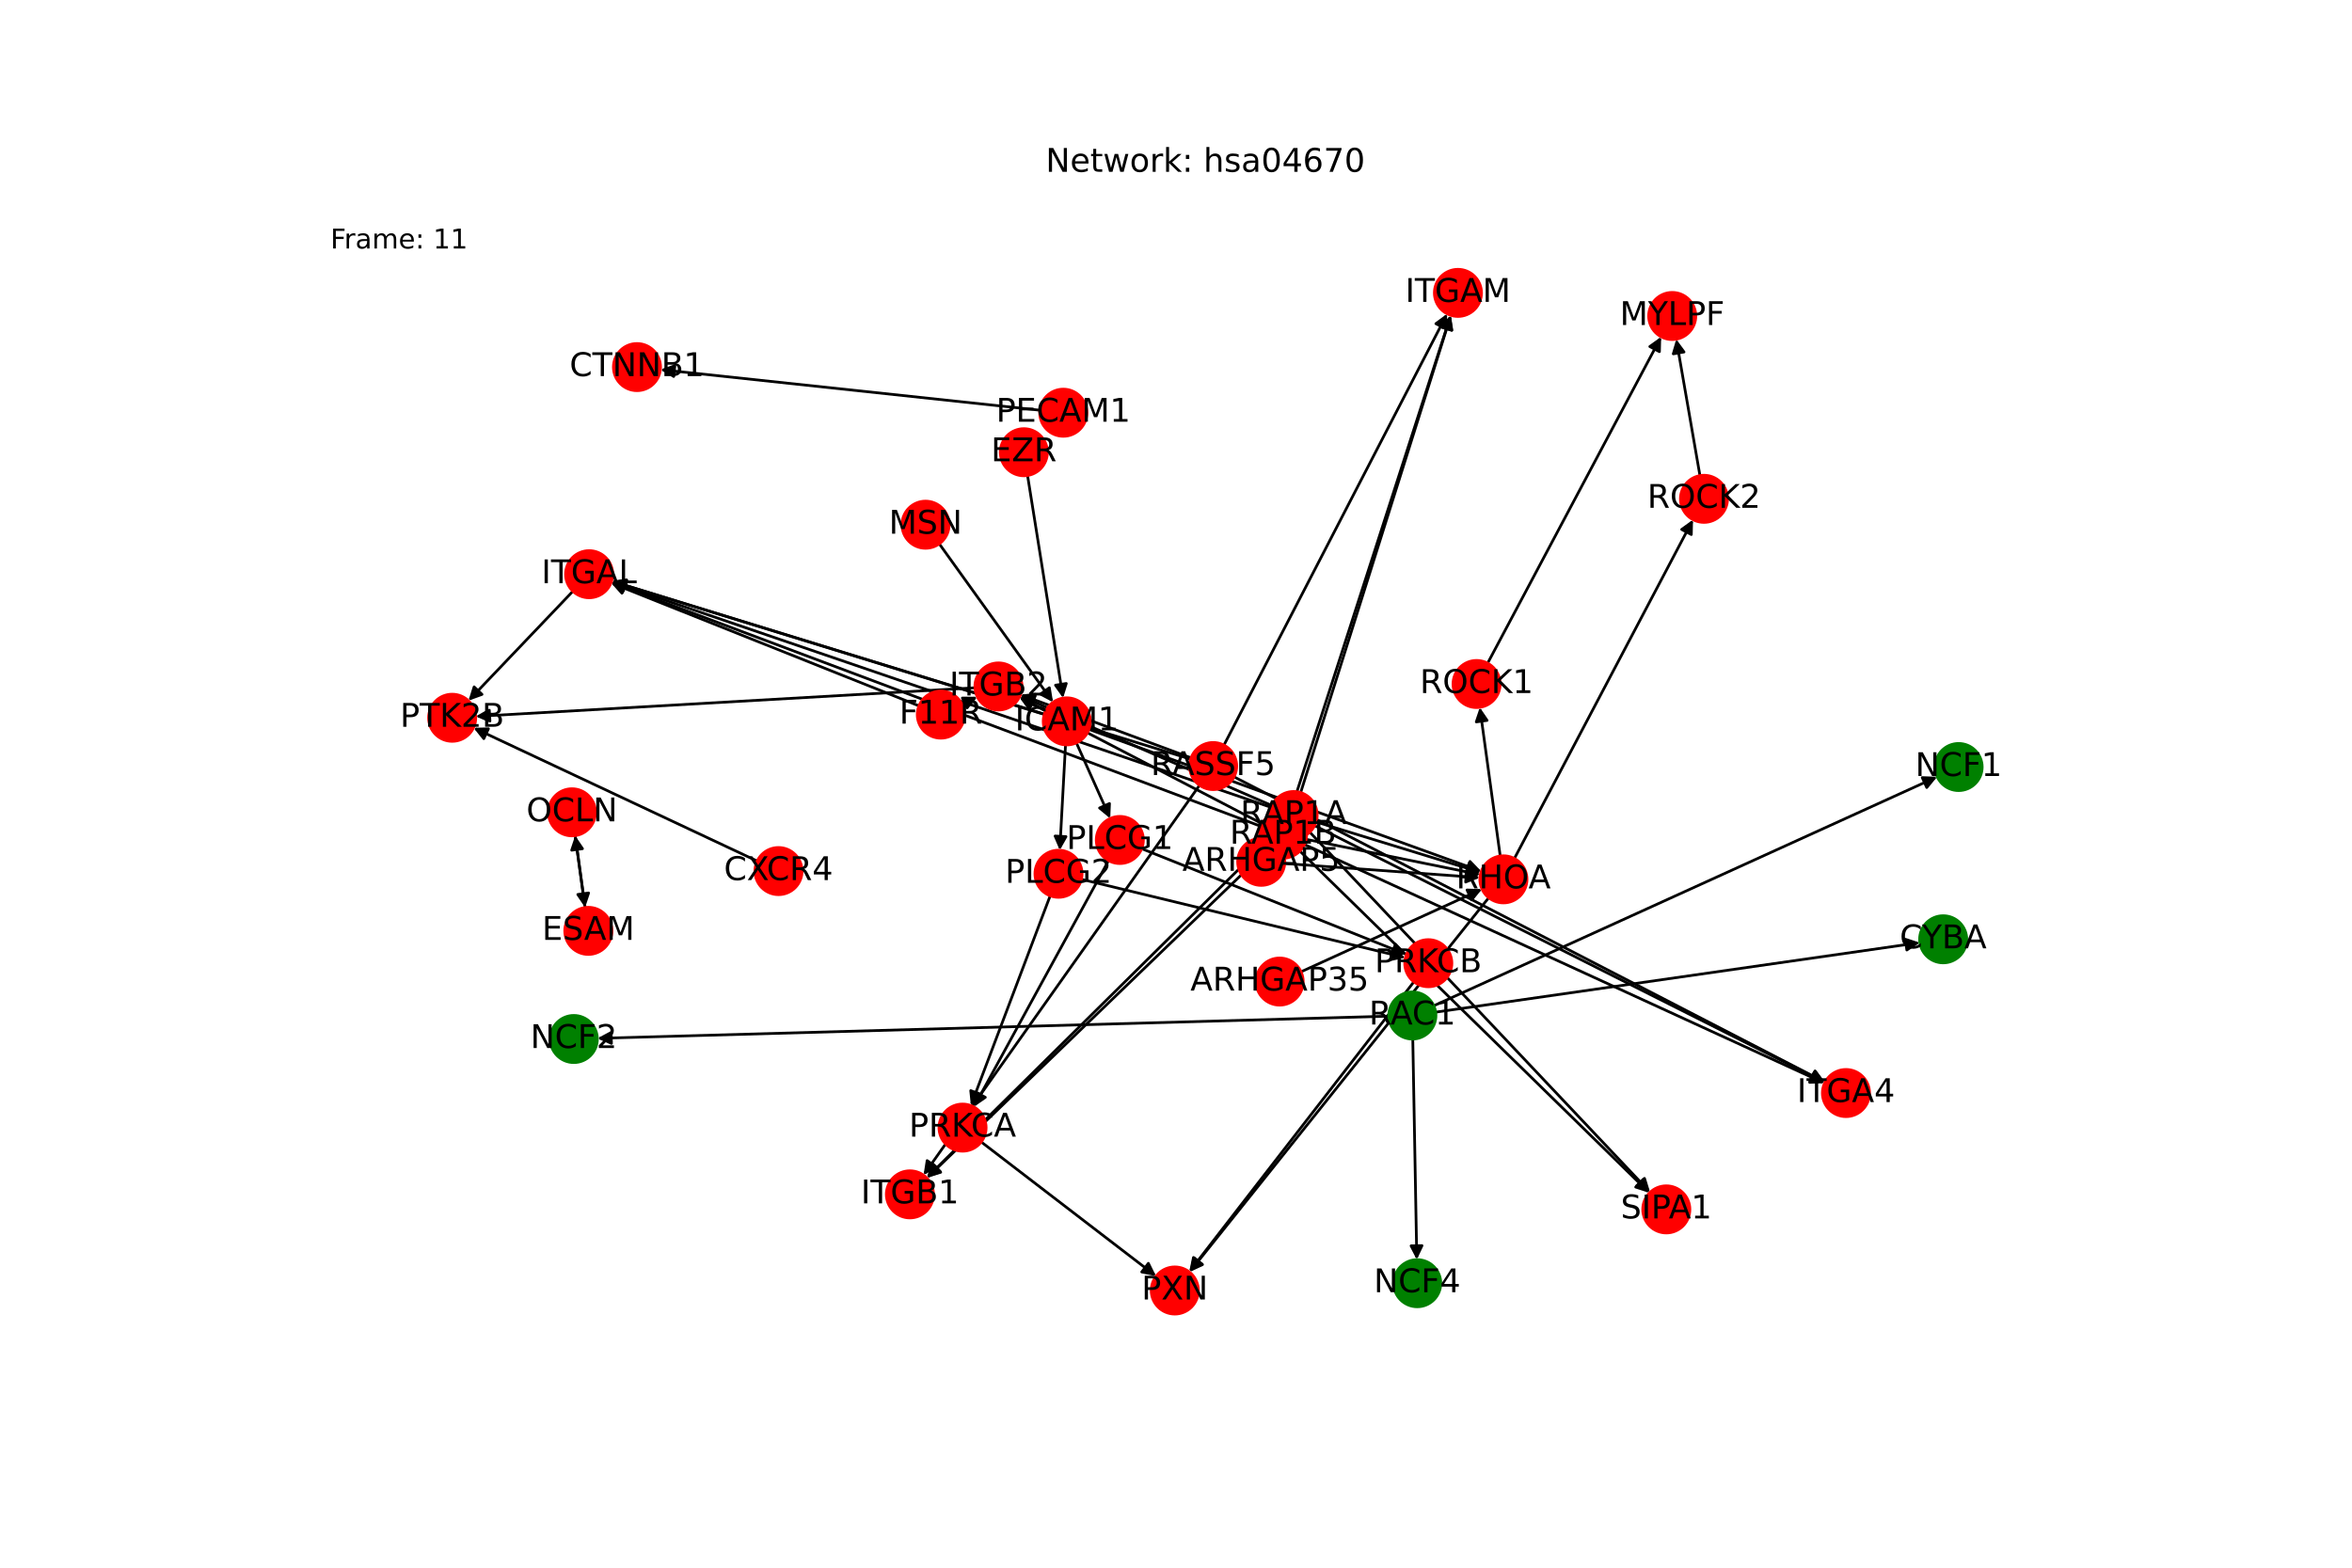 <?xml version="1.0" encoding="utf-8" standalone="no"?>
<!DOCTYPE svg PUBLIC "-//W3C//DTD SVG 1.1//EN"
  "http://www.w3.org/Graphics/SVG/1.1/DTD/svg11.dtd">
<!-- Created with matplotlib (https://matplotlib.org/) -->
<svg height="576pt" version="1.1" viewBox="0 0 864 576" width="864pt" xmlns="http://www.w3.org/2000/svg" xmlns:xlink="http://www.w3.org/1999/xlink">
 <defs>
  <style type="text/css">*{stroke-linecap:butt;stroke-linejoin:round;}</style>
 </defs>
 <g id="figure_1">
  <g id="patch_1">
   <path d="M 0 576 
L 864 576 
L 864 0 
L 0 0 
z
" style="fill:#ffffff;"/>
  </g>
  <g id="axes_1">
   <g id="patch_2">
    <path clip-path="url(#pffd25ba98d)" d="M 381.989 150.718 
Q 312.298 143.259 243.719 135.918 
" style="fill:none;stroke:#000000;stroke-linecap:round;"/>
    <path clip-path="url(#pffd25ba98d)" d="M 247.483 138.333 
L 243.719 135.918 
L 247.909 134.356 
L 247.483 138.333 
z
" style="stroke:#000000;stroke-linecap:round;"/>
   </g>
   <g id="patch_3">
    <path clip-path="url(#pffd25ba98d)" d="M 358.136 252.712 
Q 266.445 257.968 175.869 263.159 
" style="fill:none;stroke:#000000;stroke-linecap:round;"/>
    <path clip-path="url(#pffd25ba98d)" d="M 179.977 264.927 
L 175.869 263.159 
L 179.748 260.934 
L 179.977 264.927 
z
" style="stroke:#000000;stroke-linecap:round;"/>
   </g>
   <g id="patch_4">
    <path clip-path="url(#pffd25ba98d)" d="M 353.393 258.758 
Q 356.196 257.388 357.994 256.51 
" style="fill:none;stroke:#000000;stroke-linecap:round;"/>
    <path clip-path="url(#pffd25ba98d)" d="M 353.522 256.469 
L 357.994 256.51 
L 355.278 260.063 
L 353.522 256.469 
z
" style="stroke:#000000;stroke-linecap:round;"/>
   </g>
   <g id="patch_5">
    <path clip-path="url(#pffd25ba98d)" d="M 337.573 259.349 
Q 281.015 236.768 225.495 214.602 
" style="fill:none;stroke:#000000;stroke-linecap:round;"/>
    <path clip-path="url(#pffd25ba98d)" d="M 228.468 217.942 
L 225.495 214.602 
L 229.951 214.227 
L 228.468 217.942 
z
" style="stroke:#000000;stroke-linecap:round;"/>
   </g>
   <g id="patch_6">
    <path clip-path="url(#pffd25ba98d)" d="M 210.436 217.244 
Q 191.259 237.348 172.854 256.644 
" style="fill:none;stroke:#000000;stroke-linecap:round;"/>
    <path clip-path="url(#pffd25ba98d)" d="M 177.062 255.13 
L 172.854 256.644 
L 174.168 252.369 
L 177.062 255.13 
z
" style="stroke:#000000;stroke-linecap:round;"/>
   </g>
   <g id="patch_7">
    <path clip-path="url(#pffd25ba98d)" d="M 546.869 329.853 
Q 491.918 398.62 437.665 466.513 
" style="fill:none;stroke:#000000;stroke-linecap:round;"/>
    <path clip-path="url(#pffd25ba98d)" d="M 441.724 464.637 
L 437.665 466.513 
L 438.6 462.14 
L 441.724 464.637 
z
" style="stroke:#000000;stroke-linecap:round;"/>
   </g>
   <g id="patch_8">
    <path clip-path="url(#pffd25ba98d)" d="M 551.097 314.506 
Q 547.347 287.203 543.75 261.007 
" style="fill:none;stroke:#000000;stroke-linecap:round;"/>
    <path clip-path="url(#pffd25ba98d)" d="M 542.313 265.242 
L 543.75 261.007 
L 546.275 264.698 
L 542.313 265.242 
z
" style="stroke:#000000;stroke-linecap:round;"/>
   </g>
   <g id="patch_9">
    <path clip-path="url(#pffd25ba98d)" d="M 556.311 315.429 
Q 589.115 253.182 621.397 191.925 
" style="fill:none;stroke:#000000;stroke-linecap:round;"/>
    <path clip-path="url(#pffd25ba98d)" d="M 617.763 194.531 
L 621.397 191.925 
L 621.301 196.396 
L 617.763 194.531 
z
" style="stroke:#000000;stroke-linecap:round;"/>
   </g>
   <g id="patch_10">
    <path clip-path="url(#pffd25ba98d)" d="M 527.4 371.884 
Q 616.325 359.115 704.143 346.505 
" style="fill:none;stroke:#000000;stroke-linecap:round;"/>
    <path clip-path="url(#pffd25ba98d)" d="M 699.899 345.094 
L 704.143 346.505 
L 700.468 349.053 
L 699.899 345.094 
z
" style="stroke:#000000;stroke-linecap:round;"/>
   </g>
   <g id="patch_11">
    <path clip-path="url(#pffd25ba98d)" d="M 510.175 373.357 
Q 364.808 377.434 220.559 381.478 
" style="fill:none;stroke:#000000;stroke-linecap:round;"/>
    <path clip-path="url(#pffd25ba98d)" d="M 224.613 383.366 
L 220.559 381.478 
L 224.501 379.367 
L 224.613 383.366 
z
" style="stroke:#000000;stroke-linecap:round;"/>
   </g>
   <g id="patch_12">
    <path clip-path="url(#pffd25ba98d)" d="M 526.713 369.528 
Q 619.163 327.467 710.596 285.868 
" style="fill:none;stroke:#000000;stroke-linecap:round;"/>
    <path clip-path="url(#pffd25ba98d)" d="M 706.127 285.704 
L 710.596 285.868 
L 707.783 289.345 
L 706.127 285.704 
z
" style="stroke:#000000;stroke-linecap:round;"/>
   </g>
   <g id="patch_13">
    <path clip-path="url(#pffd25ba98d)" d="M 518.985 381.775 
Q 519.72 422.298 520.434 461.704 
" style="fill:none;stroke:#000000;stroke-linecap:round;"/>
    <path clip-path="url(#pffd25ba98d)" d="M 522.361 457.668 
L 520.434 461.704 
L 518.362 457.74 
L 522.361 457.668 
z
" style="stroke:#000000;stroke-linecap:round;"/>
   </g>
   <g id="patch_14">
    <path clip-path="url(#pffd25ba98d)" d="M 440.64 288.527 
Q 389.949 360.142 339.904 430.844 
" style="fill:none;stroke:#000000;stroke-linecap:round;"/>
    <path clip-path="url(#pffd25ba98d)" d="M 343.848 428.734 
L 339.904 430.844 
L 340.583 426.423 
L 343.848 428.734 
z
" style="stroke:#000000;stroke-linecap:round;"/>
   </g>
   <g id="patch_15">
    <path clip-path="url(#pffd25ba98d)" d="M 453.336 285.437 
Q 561.876 341.534 669.424 397.118 
" style="fill:none;stroke:#000000;stroke-linecap:round;"/>
    <path clip-path="url(#pffd25ba98d)" d="M 666.789 393.505 
L 669.424 397.118 
L 664.952 397.058 
L 666.789 393.505 
z
" style="stroke:#000000;stroke-linecap:round;"/>
   </g>
   <g id="patch_16">
    <path clip-path="url(#pffd25ba98d)" d="M 437.363 278.915 
Q 331.027 246.218 225.76 213.85 
" style="fill:none;stroke:#000000;stroke-linecap:round;"/>
    <path clip-path="url(#pffd25ba98d)" d="M 228.995 216.937 
L 225.76 213.85 
L 230.171 213.114 
L 228.995 216.937 
z
" style="stroke:#000000;stroke-linecap:round;"/>
   </g>
   <g id="patch_17">
    <path clip-path="url(#pffd25ba98d)" d="M 437.524 278.45 
Q 406.213 266.839 375.951 255.617 
" style="fill:none;stroke:#000000;stroke-linecap:round;"/>
    <path clip-path="url(#pffd25ba98d)" d="M 379.006 258.883 
L 375.951 255.617 
L 380.397 255.132 
L 379.006 258.883 
z
" style="stroke:#000000;stroke-linecap:round;"/>
   </g>
   <g id="patch_18">
    <path clip-path="url(#pffd25ba98d)" d="M 449.62 273.77 
Q 490.605 194.534 531.077 116.29 
" style="fill:none;stroke:#000000;stroke-linecap:round;"/>
    <path clip-path="url(#pffd25ba98d)" d="M 527.463 118.924 
L 531.077 116.29 
L 531.016 120.762 
L 527.463 118.924 
z
" style="stroke:#000000;stroke-linecap:round;"/>
   </g>
   <g id="patch_19">
    <path clip-path="url(#pffd25ba98d)" d="M 278.14 316.37 
Q 226.043 291.887 174.957 267.879 
" style="fill:none;stroke:#000000;stroke-linecap:round;"/>
    <path clip-path="url(#pffd25ba98d)" d="M 177.727 271.39 
L 174.957 267.879 
L 179.428 267.77 
L 177.727 271.39 
z
" style="stroke:#000000;stroke-linecap:round;"/>
   </g>
   <g id="patch_20">
    <path clip-path="url(#pffd25ba98d)" d="M 383.61 262.495 
Q 304.151 238.011 225.761 213.856 
" style="fill:none;stroke:#000000;stroke-linecap:round;"/>
    <path clip-path="url(#pffd25ba98d)" d="M 228.995 216.946 
L 225.761 213.856 
L 230.173 213.123 
L 228.995 216.946 
z
" style="stroke:#000000;stroke-linecap:round;"/>
   </g>
   <g id="patch_21">
    <path clip-path="url(#pffd25ba98d)" d="M 384.172 261.104 
Q 379.334 258.631 375.491 256.667 
" style="fill:none;stroke:#000000;stroke-linecap:round;"/>
    <path clip-path="url(#pffd25ba98d)" d="M 378.143 260.269 
L 375.491 256.667 
L 379.963 256.707 
L 378.143 260.269 
z
" style="stroke:#000000;stroke-linecap:round;"/>
   </g>
   <g id="patch_22">
    <path clip-path="url(#pffd25ba98d)" d="M 400.028 267.992 
Q 472.079 294.066 543.079 319.76 
" style="fill:none;stroke:#000000;stroke-linecap:round;"/>
    <path clip-path="url(#pffd25ba98d)" d="M 539.998 316.518 
L 543.079 319.76 
L 538.637 320.279 
L 539.998 316.518 
z
" style="stroke:#000000;stroke-linecap:round;"/>
   </g>
   <g id="patch_23">
    <path clip-path="url(#pffd25ba98d)" d="M 395.42 272.953 
Q 401.626 286.836 407.375 299.698 
" style="fill:none;stroke:#000000;stroke-linecap:round;"/>
    <path clip-path="url(#pffd25ba98d)" d="M 407.568 295.23 
L 407.375 299.698 
L 403.916 296.863 
L 407.568 295.23 
z
" style="stroke:#000000;stroke-linecap:round;"/>
   </g>
   <g id="patch_24">
    <path clip-path="url(#pffd25ba98d)" d="M 391.415 273.695 
Q 390.362 293.041 389.37 311.271 
" style="fill:none;stroke:#000000;stroke-linecap:round;"/>
    <path clip-path="url(#pffd25ba98d)" d="M 391.585 307.386 
L 389.37 311.271 
L 387.59 307.169 
L 391.585 307.386 
z
" style="stroke:#000000;stroke-linecap:round;"/>
   </g>
   <g id="patch_25">
    <path clip-path="url(#pffd25ba98d)" d="M 211.288 307.037 
Q 213.112 320.238 214.782 332.332 
" style="fill:none;stroke:#000000;stroke-linecap:round;"/>
    <path clip-path="url(#pffd25ba98d)" d="M 216.216 328.096 
L 214.782 332.332 
L 212.254 328.643 
L 216.216 328.096 
z
" style="stroke:#000000;stroke-linecap:round;"/>
   </g>
   <g id="patch_26">
    <path clip-path="url(#pffd25ba98d)" d="M 214.935 333.438 
Q 213.111 320.237 211.441 308.143 
" style="fill:none;stroke:#000000;stroke-linecap:round;"/>
    <path clip-path="url(#pffd25ba98d)" d="M 210.007 312.379 
L 211.441 308.143 
L 213.969 311.832 
L 210.007 312.379 
z
" style="stroke:#000000;stroke-linecap:round;"/>
   </g>
   <g id="patch_27">
    <path clip-path="url(#pffd25ba98d)" d="M 546.483 243.672 
Q 578.353 183.711 609.697 124.738 
" style="fill:none;stroke:#000000;stroke-linecap:round;"/>
    <path clip-path="url(#pffd25ba98d)" d="M 606.054 127.331 
L 609.697 124.738 
L 609.586 129.209 
L 606.054 127.331 
z
" style="stroke:#000000;stroke-linecap:round;"/>
   </g>
   <g id="patch_28">
    <path clip-path="url(#pffd25ba98d)" d="M 624.472 174.745 
Q 620.121 149.688 615.96 125.732 
" style="fill:none;stroke:#000000;stroke-linecap:round;"/>
    <path clip-path="url(#pffd25ba98d)" d="M 614.674 130.015 
L 615.96 125.732 
L 618.615 129.331 
L 614.674 130.015 
z
" style="stroke:#000000;stroke-linecap:round;"/>
   </g>
   <g id="patch_29">
    <path clip-path="url(#pffd25ba98d)" d="M 360.461 419.581 
Q 392.575 444.23 423.801 468.198 
" style="fill:none;stroke:#000000;stroke-linecap:round;"/>
    <path clip-path="url(#pffd25ba98d)" d="M 421.846 464.176 
L 423.801 468.198 
L 419.411 467.349 
L 421.846 464.176 
z
" style="stroke:#000000;stroke-linecap:round;"/>
   </g>
   <g id="patch_30">
    <path clip-path="url(#pffd25ba98d)" d="M 519.379 360.746 
Q 478.122 414.025 437.548 466.42 
" style="fill:none;stroke:#000000;stroke-linecap:round;"/>
    <path clip-path="url(#pffd25ba98d)" d="M 441.579 464.482 
L 437.548 466.42 
L 438.416 462.032 
L 441.579 464.482 
z
" style="stroke:#000000;stroke-linecap:round;"/>
   </g>
   <g id="patch_31">
    <path clip-path="url(#pffd25ba98d)" d="M 477.943 357.048 
Q 511.169 341.868 543.378 327.153 
" style="fill:none;stroke:#000000;stroke-linecap:round;"/>
    <path clip-path="url(#pffd25ba98d)" d="M 538.908 326.996 
L 543.378 327.153 
L 540.57 330.634 
L 538.908 326.996 
z
" style="stroke:#000000;stroke-linecap:round;"/>
   </g>
   <g id="patch_32">
    <path clip-path="url(#pffd25ba98d)" d="M 471.949 317.274 
Q 507.795 319.869 542.526 322.382 
" style="fill:none;stroke:#000000;stroke-linecap:round;"/>
    <path clip-path="url(#pffd25ba98d)" d="M 538.681 320.099 
L 542.526 322.382 
L 538.392 324.088 
L 538.681 320.099 
z
" style="stroke:#000000;stroke-linecap:round;"/>
   </g>
   <g id="patch_33">
    <path clip-path="url(#pffd25ba98d)" d="M 469.043 305.55 
Q 404.728 369.143 341.209 431.95 
" style="fill:none;stroke:#000000;stroke-linecap:round;"/>
    <path clip-path="url(#pffd25ba98d)" d="M 345.459 430.56 
L 341.209 431.95 
L 342.647 427.715 
L 345.459 430.56 
z
" style="stroke:#000000;stroke-linecap:round;"/>
   </g>
   <g id="patch_34">
    <path clip-path="url(#pffd25ba98d)" d="M 482.938 303.357 
Q 576.657 350.536 669.377 397.211 
" style="fill:none;stroke:#000000;stroke-linecap:round;"/>
    <path clip-path="url(#pffd25ba98d)" d="M 666.704 393.626 
L 669.377 397.211 
L 664.905 397.199 
L 666.704 393.626 
z
" style="stroke:#000000;stroke-linecap:round;"/>
   </g>
   <g id="patch_35">
    <path clip-path="url(#pffd25ba98d)" d="M 467.007 296.661 
Q 345.808 255.219 225.666 214.14 
" style="fill:none;stroke:#000000;stroke-linecap:round;"/>
    <path clip-path="url(#pffd25ba98d)" d="M 228.804 217.326 
L 225.666 214.14 
L 230.098 213.542 
L 228.804 217.326 
z
" style="stroke:#000000;stroke-linecap:round;"/>
   </g>
   <g id="patch_36">
    <path clip-path="url(#pffd25ba98d)" d="M 467.263 296.003 
Q 420.991 275.84 375.745 256.122 
" style="fill:none;stroke:#000000;stroke-linecap:round;"/>
    <path clip-path="url(#pffd25ba98d)" d="M 378.613 259.554 
L 375.745 256.122 
L 380.211 255.887 
L 378.613 259.554 
z
" style="stroke:#000000;stroke-linecap:round;"/>
   </g>
   <g id="patch_37">
    <path clip-path="url(#pffd25ba98d)" d="M 477.799 291.204 
Q 505.384 203.536 532.634 116.935 
" style="fill:none;stroke:#000000;stroke-linecap:round;"/>
    <path clip-path="url(#pffd25ba98d)" d="M 529.525 120.151 
L 532.634 116.935 
L 533.341 121.351 
L 529.525 120.151 
z
" style="stroke:#000000;stroke-linecap:round;"/>
   </g>
   <g id="patch_38">
    <path clip-path="url(#pffd25ba98d)" d="M 483.485 302.002 
Q 513.738 311.275 542.922 320.221 
" style="fill:none;stroke:#000000;stroke-linecap:round;"/>
    <path clip-path="url(#pffd25ba98d)" d="M 539.684 317.136 
L 542.922 320.221 
L 538.512 320.961 
L 539.684 317.136 
z
" style="stroke:#000000;stroke-linecap:round;"/>
   </g>
   <g id="patch_39">
    <path clip-path="url(#pffd25ba98d)" d="M 481.149 305.757 
Q 543.657 371.907 605.398 437.245 
" style="fill:none;stroke:#000000;stroke-linecap:round;"/>
    <path clip-path="url(#pffd25ba98d)" d="M 604.105 432.964 
L 605.398 437.245 
L 601.197 435.711 
L 604.105 432.964 
z
" style="stroke:#000000;stroke-linecap:round;"/>
   </g>
   <g id="patch_40">
    <path clip-path="url(#pffd25ba98d)" d="M 465.088 312.673 
Q 402.788 372.744 341.293 432.039 
" style="fill:none;stroke:#000000;stroke-linecap:round;"/>
    <path clip-path="url(#pffd25ba98d)" d="M 345.561 430.702 
L 341.293 432.039 
L 342.784 427.823 
L 345.561 430.702 
z
" style="stroke:#000000;stroke-linecap:round;"/>
   </g>
   <g id="patch_41">
    <path clip-path="url(#pffd25ba98d)" d="M 479.195 310.276 
Q 574.717 354.135 669.224 397.527 
" style="fill:none;stroke:#000000;stroke-linecap:round;"/>
    <path clip-path="url(#pffd25ba98d)" d="M 666.423 394.04 
L 669.224 397.527 
L 664.754 397.676 
L 666.423 394.04 
z
" style="stroke:#000000;stroke-linecap:round;"/>
   </g>
   <g id="patch_42">
    <path clip-path="url(#pffd25ba98d)" d="M 463.213 303.617 
Q 343.867 258.819 225.569 214.413 
" style="fill:none;stroke:#000000;stroke-linecap:round;"/>
    <path clip-path="url(#pffd25ba98d)" d="M 228.611 217.691 
L 225.569 214.413 
L 230.016 213.946 
L 228.611 217.691 
z
" style="stroke:#000000;stroke-linecap:round;"/>
   </g>
   <g id="patch_43">
    <path clip-path="url(#pffd25ba98d)" d="M 463.643 302.662 
Q 419.053 279.44 375.455 256.734 
" style="fill:none;stroke:#000000;stroke-linecap:round;"/>
    <path clip-path="url(#pffd25ba98d)" d="M 378.079 260.355 
L 375.455 256.734 
L 379.926 256.808 
L 378.079 260.355 
z
" style="stroke:#000000;stroke-linecap:round;"/>
   </g>
   <g id="patch_44">
    <path clip-path="url(#pffd25ba98d)" d="M 473.982 298.421 
Q 503.445 207.136 532.565 116.914 
" style="fill:none;stroke:#000000;stroke-linecap:round;"/>
    <path clip-path="url(#pffd25ba98d)" d="M 529.433 120.106 
L 532.565 116.914 
L 533.24 121.335 
L 529.433 120.106 
z
" style="stroke:#000000;stroke-linecap:round;"/>
   </g>
   <g id="patch_45">
    <path clip-path="url(#pffd25ba98d)" d="M 479.809 308.383 
Q 511.798 314.874 542.692 321.143 
" style="fill:none;stroke:#000000;stroke-linecap:round;"/>
    <path clip-path="url(#pffd25ba98d)" d="M 539.169 318.388 
L 542.692 321.143 
L 538.374 322.308 
L 539.169 318.388 
z
" style="stroke:#000000;stroke-linecap:round;"/>
   </g>
   <g id="patch_46">
    <path clip-path="url(#pffd25ba98d)" d="M 477.516 312.719 
Q 541.72 375.508 605.124 437.516 
" style="fill:none;stroke:#000000;stroke-linecap:round;"/>
    <path clip-path="url(#pffd25ba98d)" d="M 603.662 433.289 
L 605.124 437.516 
L 600.866 436.149 
L 603.662 433.289 
z
" style="stroke:#000000;stroke-linecap:round;"/>
   </g>
   <g id="patch_47">
    <path clip-path="url(#pffd25ba98d)" d="M 345.047 199.819 
Q 365.941 228.915 386.182 257.103 
" style="fill:none;stroke:#000000;stroke-linecap:round;"/>
    <path clip-path="url(#pffd25ba98d)" d="M 385.474 252.687 
L 386.182 257.103 
L 382.225 255.02 
L 385.474 252.687 
z
" style="stroke:#000000;stroke-linecap:round;"/>
   </g>
   <g id="patch_48">
    <path clip-path="url(#pffd25ba98d)" d="M 377.473 174.71 
Q 383.997 215.6 390.345 255.387 
" style="fill:none;stroke:#000000;stroke-linecap:round;"/>
    <path clip-path="url(#pffd25ba98d)" d="M 391.69 251.122 
L 390.345 255.387 
L 387.74 251.752 
L 391.69 251.122 
z
" style="stroke:#000000;stroke-linecap:round;"/>
   </g>
   <g id="patch_49">
    <path clip-path="url(#pffd25ba98d)" d="M 407.208 316.224 
Q 382.477 361.466 358.282 405.727 
" style="fill:none;stroke:#000000;stroke-linecap:round;"/>
    <path clip-path="url(#pffd25ba98d)" d="M 361.956 403.177 
L 358.282 405.727 
L 358.446 401.258 
L 361.956 403.177 
z
" style="stroke:#000000;stroke-linecap:round;"/>
   </g>
   <g id="patch_50">
    <path clip-path="url(#pffd25ba98d)" d="M 419.403 311.835 
Q 468.021 331.262 515.6 350.274 
" style="fill:none;stroke:#000000;stroke-linecap:round;"/>
    <path clip-path="url(#pffd25ba98d)" d="M 512.627 346.932 
L 515.6 350.274 
L 511.143 350.647 
L 512.627 346.932 
z
" style="stroke:#000000;stroke-linecap:round;"/>
   </g>
   <g id="patch_51">
    <path clip-path="url(#pffd25ba98d)" d="M 385.776 329.14 
Q 371.215 367.673 357.048 405.161 
" style="fill:none;stroke:#000000;stroke-linecap:round;"/>
    <path clip-path="url(#pffd25ba98d)" d="M 360.333 402.126 
L 357.048 405.161 
L 356.591 400.712 
L 360.333 402.126 
z
" style="stroke:#000000;stroke-linecap:round;"/>
   </g>
   <g id="patch_52">
    <path clip-path="url(#pffd25ba98d)" d="M 397.258 323.073 
Q 456.759 337.469 515.174 351.602 
" style="fill:none;stroke:#000000;stroke-linecap:round;"/>
    <path clip-path="url(#pffd25ba98d)" d="M 511.756 348.718 
L 515.174 351.602 
L 510.816 352.605 
L 511.756 348.718 
z
" style="stroke:#000000;stroke-linecap:round;"/>
   </g>
   <g id="PathCollection_1">
    <defs>
     <path d="M 0 8.66 
C 2.297 8.66 4.5 7.748 6.124 6.124 
C 7.748 4.5 8.66 2.297 8.66 -0 
C 8.66 -2.297 7.748 -4.5 6.124 -6.124 
C 4.5 -7.748 2.297 -8.66 0 -8.66 
C -2.297 -8.66 -4.5 -7.748 -6.124 -6.124 
C -7.748 -4.5 -8.66 -2.297 -8.66 0 
C -8.66 2.297 -7.748 4.5 -6.124 6.124 
C -4.5 7.748 -2.297 8.66 0 8.66 
z
" id="C0_0_8fce982a7a"/>
    </defs>
    <g clip-path="url(#pffd25ba98d)">
     <use style="fill:#ff0000;stroke:#ff0000;" x="390.596" xlink:href="#C0_0_8fce982a7a" y="151.64"/>
    </g>
    <g clip-path="url(#pffd25ba98d)">
     <use style="fill:#ff0000;stroke:#ff0000;" x="366.781" xlink:href="#C0_0_8fce982a7a" y="252.216"/>
    </g>
    <g clip-path="url(#pffd25ba98d)">
     <use style="fill:#ff0000;stroke:#ff0000;" x="612.115" xlink:href="#C0_0_8fce982a7a" y="444.353"/>
    </g>
    <g clip-path="url(#pffd25ba98d)">
     <use style="fill:#ff0000;stroke:#ff0000;" x="345.613" xlink:href="#C0_0_8fce982a7a" y="262.559"/>
    </g>
    <g clip-path="url(#pffd25ba98d)">
     <use style="fill:#ff0000;stroke:#ff0000;" x="216.414" xlink:href="#C0_0_8fce982a7a" y="210.976"/>
    </g>
    <g clip-path="url(#pffd25ba98d)">
     <use style="fill:#ff0000;stroke:#ff0000;" x="334.254" xlink:href="#C0_0_8fce982a7a" y="438.827"/>
    </g>
    <g clip-path="url(#pffd25ba98d)">
     <use style="fill:#ff0000;stroke:#ff0000;" x="678.11" xlink:href="#C0_0_8fce982a7a" y="401.607"/>
    </g>
    <g clip-path="url(#pffd25ba98d)">
     <use style="fill:#ff0000;stroke:#ff0000;" x="535.569" xlink:href="#C0_0_8fce982a7a" y="107.607"/>
    </g>
    <g clip-path="url(#pffd25ba98d)">
     <use style="fill:#ff0000;stroke:#ff0000;" x="233.994" xlink:href="#C0_0_8fce982a7a" y="134.878"/>
    </g>
    <g clip-path="url(#pffd25ba98d)">
     <use style="fill:#ff0000;stroke:#ff0000;" x="552.275" xlink:href="#C0_0_8fce982a7a" y="323.088"/>
    </g>
    <g clip-path="url(#pffd25ba98d)">
     <use style="fill:#008000;stroke:#008000;" x="713.82" xlink:href="#C0_0_8fce982a7a" y="345.115"/>
    </g>
    <g clip-path="url(#pffd25ba98d)">
     <use style="fill:#008000;stroke:#008000;" x="210.784" xlink:href="#C0_0_8fce982a7a" y="381.753"/>
    </g>
    <g clip-path="url(#pffd25ba98d)">
     <use style="fill:#ff0000;stroke:#ff0000;" x="431.56" xlink:href="#C0_0_8fce982a7a" y="474.153"/>
    </g>
    <g clip-path="url(#pffd25ba98d)">
     <use style="fill:#008000;stroke:#008000;" x="719.494" xlink:href="#C0_0_8fce982a7a" y="281.82"/>
    </g>
    <g clip-path="url(#pffd25ba98d)">
     <use style="fill:#008000;stroke:#008000;" x="518.828" xlink:href="#C0_0_8fce982a7a" y="373.115"/>
    </g>
    <g clip-path="url(#pffd25ba98d)">
     <use style="fill:#008000;stroke:#008000;" x="520.611" xlink:href="#C0_0_8fce982a7a" y="471.48"/>
    </g>
    <g clip-path="url(#pffd25ba98d)">
     <use style="fill:#ff0000;stroke:#ff0000;" x="445.642" xlink:href="#C0_0_8fce982a7a" y="281.46"/>
    </g>
    <g clip-path="url(#pffd25ba98d)">
     <use style="fill:#ff0000;stroke:#ff0000;" x="166.106" xlink:href="#C0_0_8fce982a7a" y="263.719"/>
    </g>
    <g clip-path="url(#pffd25ba98d)">
     <use style="fill:#ff0000;stroke:#ff0000;" x="285.979" xlink:href="#C0_0_8fce982a7a" y="320.054"/>
    </g>
    <g clip-path="url(#pffd25ba98d)">
     <use style="fill:#ff0000;stroke:#ff0000;" x="391.886" xlink:href="#C0_0_8fce982a7a" y="265.045"/>
    </g>
    <g clip-path="url(#pffd25ba98d)">
     <use style="fill:#ff0000;stroke:#ff0000;" x="210.103" xlink:href="#C0_0_8fce982a7a" y="298.457"/>
    </g>
    <g clip-path="url(#pffd25ba98d)">
     <use style="fill:#ff0000;stroke:#ff0000;" x="216.12" xlink:href="#C0_0_8fce982a7a" y="342.018"/>
    </g>
    <g clip-path="url(#pffd25ba98d)">
     <use style="fill:#ff0000;stroke:#ff0000;" x="614.288" xlink:href="#C0_0_8fce982a7a" y="116.101"/>
    </g>
    <g clip-path="url(#pffd25ba98d)">
     <use style="fill:#ff0000;stroke:#ff0000;" x="542.419" xlink:href="#C0_0_8fce982a7a" y="251.318"/>
    </g>
    <g clip-path="url(#pffd25ba98d)">
     <use style="fill:#ff0000;stroke:#ff0000;" x="625.954" xlink:href="#C0_0_8fce982a7a" y="183.277"/>
    </g>
    <g clip-path="url(#pffd25ba98d)">
     <use style="fill:#ff0000;stroke:#ff0000;" x="353.591" xlink:href="#C0_0_8fce982a7a" y="414.308"/>
    </g>
    <g clip-path="url(#pffd25ba98d)">
     <use style="fill:#ff0000;stroke:#ff0000;" x="524.679" xlink:href="#C0_0_8fce982a7a" y="353.902"/>
    </g>
    <g clip-path="url(#pffd25ba98d)">
     <use style="fill:#ff0000;stroke:#ff0000;" x="470.068" xlink:href="#C0_0_8fce982a7a" y="360.646"/>
    </g>
    <g clip-path="url(#pffd25ba98d)">
     <use style="fill:#ff0000;stroke:#ff0000;" x="463.313" xlink:href="#C0_0_8fce982a7a" y="316.649"/>
    </g>
    <g clip-path="url(#pffd25ba98d)">
     <use style="fill:#ff0000;stroke:#ff0000;" x="475.201" xlink:href="#C0_0_8fce982a7a" y="299.462"/>
    </g>
    <g clip-path="url(#pffd25ba98d)">
     <use style="fill:#ff0000;stroke:#ff0000;" x="471.323" xlink:href="#C0_0_8fce982a7a" y="306.661"/>
    </g>
    <g clip-path="url(#pffd25ba98d)">
     <use style="fill:#ff0000;stroke:#ff0000;" x="339.997" xlink:href="#C0_0_8fce982a7a" y="192.787"/>
    </g>
    <g clip-path="url(#pffd25ba98d)">
     <use style="fill:#ff0000;stroke:#ff0000;" x="376.109" xlink:href="#C0_0_8fce982a7a" y="166.161"/>
    </g>
    <g clip-path="url(#pffd25ba98d)">
     <use style="fill:#ff0000;stroke:#ff0000;" x="411.363" xlink:href="#C0_0_8fce982a7a" y="308.622"/>
    </g>
    <g clip-path="url(#pffd25ba98d)">
     <use style="fill:#ff0000;stroke:#ff0000;" x="388.839" xlink:href="#C0_0_8fce982a7a" y="321.036"/>
    </g>
   </g>
   <g id="text_1">
    <g clip-path="url(#pffd25ba98d)">
     <!-- PECAM1 -->
     <g transform="translate(365.898 154.951)scale(0.12 -0.12)">
      <defs>
       <path d="M 19.672 64.797 
L 19.672 37.406 
L 32.078 37.406 
Q 38.969 37.406 42.719 40.969 
Q 46.484 44.531 46.484 51.125 
Q 46.484 57.672 42.719 61.234 
Q 38.969 64.797 32.078 64.797 
z
M 9.812 72.906 
L 32.078 72.906 
Q 44.344 72.906 50.609 67.359 
Q 56.891 61.812 56.891 51.125 
Q 56.891 40.328 50.609 34.812 
Q 44.344 29.297 32.078 29.297 
L 19.672 29.297 
L 19.672 0 
L 9.812 0 
z
" id="DejaVuSans-80"/>
       <path d="M 9.812 72.906 
L 55.906 72.906 
L 55.906 64.594 
L 19.672 64.594 
L 19.672 43.016 
L 54.391 43.016 
L 54.391 34.719 
L 19.672 34.719 
L 19.672 8.297 
L 56.781 8.297 
L 56.781 0 
L 9.812 0 
z
" id="DejaVuSans-69"/>
       <path d="M 64.406 67.281 
L 64.406 56.891 
Q 59.422 61.531 53.781 63.812 
Q 48.141 66.109 41.797 66.109 
Q 29.297 66.109 22.656 58.469 
Q 16.016 50.828 16.016 36.375 
Q 16.016 21.969 22.656 14.328 
Q 29.297 6.688 41.797 6.688 
Q 48.141 6.688 53.781 8.984 
Q 59.422 11.281 64.406 15.922 
L 64.406 5.609 
Q 59.234 2.094 53.438 0.328 
Q 47.656 -1.422 41.219 -1.422 
Q 24.656 -1.422 15.125 8.703 
Q 5.609 18.844 5.609 36.375 
Q 5.609 53.953 15.125 64.078 
Q 24.656 74.219 41.219 74.219 
Q 47.75 74.219 53.531 72.484 
Q 59.328 70.75 64.406 67.281 
z
" id="DejaVuSans-67"/>
       <path d="M 34.188 63.188 
L 20.797 26.906 
L 47.609 26.906 
z
M 28.609 72.906 
L 39.797 72.906 
L 67.578 0 
L 57.328 0 
L 50.688 18.703 
L 17.828 18.703 
L 11.188 0 
L 0.781 0 
z
" id="DejaVuSans-65"/>
       <path d="M 9.812 72.906 
L 24.516 72.906 
L 43.109 23.297 
L 61.812 72.906 
L 76.516 72.906 
L 76.516 0 
L 66.891 0 
L 66.891 64.016 
L 48.094 14.016 
L 38.188 14.016 
L 19.391 64.016 
L 19.391 0 
L 9.812 0 
z
" id="DejaVuSans-77"/>
       <path d="M 12.406 8.297 
L 28.516 8.297 
L 28.516 63.922 
L 10.984 60.406 
L 10.984 69.391 
L 28.422 72.906 
L 38.281 72.906 
L 38.281 8.297 
L 54.391 8.297 
L 54.391 0 
L 12.406 0 
z
" id="DejaVuSans-49"/>
      </defs>
      <use xlink:href="#DejaVuSans-80"/>
      <use x="60.303" xlink:href="#DejaVuSans-69"/>
      <use x="123.486" xlink:href="#DejaVuSans-67"/>
      <use x="193.311" xlink:href="#DejaVuSans-65"/>
      <use x="261.719" xlink:href="#DejaVuSans-77"/>
      <use x="347.998" xlink:href="#DejaVuSans-49"/>
     </g>
    </g>
   </g>
   <g id="text_2">
    <g clip-path="url(#pffd25ba98d)">
     <!-- ITGB2 -->
     <g transform="translate(348.763 255.527)scale(0.12 -0.12)">
      <defs>
       <path d="M 9.812 72.906 
L 19.672 72.906 
L 19.672 0 
L 9.812 0 
z
" id="DejaVuSans-73"/>
       <path d="M -0.297 72.906 
L 61.375 72.906 
L 61.375 64.594 
L 35.5 64.594 
L 35.5 0 
L 25.594 0 
L 25.594 64.594 
L -0.297 64.594 
z
" id="DejaVuSans-84"/>
       <path d="M 59.516 10.406 
L 59.516 29.984 
L 43.406 29.984 
L 43.406 38.094 
L 69.281 38.094 
L 69.281 6.781 
Q 63.578 2.734 56.688 0.656 
Q 49.812 -1.422 42 -1.422 
Q 24.906 -1.422 15.25 8.562 
Q 5.609 18.562 5.609 36.375 
Q 5.609 54.25 15.25 64.234 
Q 24.906 74.219 42 74.219 
Q 49.125 74.219 55.547 72.453 
Q 61.969 70.703 67.391 67.281 
L 67.391 56.781 
Q 61.922 61.422 55.766 63.766 
Q 49.609 66.109 42.828 66.109 
Q 29.438 66.109 22.719 58.641 
Q 16.016 51.172 16.016 36.375 
Q 16.016 21.625 22.719 14.156 
Q 29.438 6.688 42.828 6.688 
Q 48.047 6.688 52.141 7.594 
Q 56.25 8.5 59.516 10.406 
z
" id="DejaVuSans-71"/>
       <path d="M 19.672 34.812 
L 19.672 8.109 
L 35.5 8.109 
Q 43.453 8.109 47.281 11.406 
Q 51.125 14.703 51.125 21.484 
Q 51.125 28.328 47.281 31.562 
Q 43.453 34.812 35.5 34.812 
z
M 19.672 64.797 
L 19.672 42.828 
L 34.281 42.828 
Q 41.5 42.828 45.031 45.531 
Q 48.578 48.25 48.578 53.812 
Q 48.578 59.328 45.031 62.062 
Q 41.5 64.797 34.281 64.797 
z
M 9.812 72.906 
L 35.016 72.906 
Q 46.297 72.906 52.391 68.219 
Q 58.5 63.531 58.5 54.891 
Q 58.5 48.188 55.375 44.234 
Q 52.25 40.281 46.188 39.312 
Q 53.469 37.75 57.5 32.781 
Q 61.531 27.828 61.531 20.406 
Q 61.531 10.641 54.891 5.312 
Q 48.25 0 35.984 0 
L 9.812 0 
z
" id="DejaVuSans-66"/>
       <path d="M 19.188 8.297 
L 53.609 8.297 
L 53.609 0 
L 7.328 0 
L 7.328 8.297 
Q 12.938 14.109 22.625 23.891 
Q 32.328 33.688 34.812 36.531 
Q 39.547 41.844 41.422 45.531 
Q 43.312 49.219 43.312 52.781 
Q 43.312 58.594 39.234 62.25 
Q 35.156 65.922 28.609 65.922 
Q 23.969 65.922 18.812 64.312 
Q 13.672 62.703 7.812 59.422 
L 7.812 69.391 
Q 13.766 71.781 18.938 73 
Q 24.125 74.219 28.422 74.219 
Q 39.75 74.219 46.484 68.547 
Q 53.219 62.891 53.219 53.422 
Q 53.219 48.922 51.531 44.891 
Q 49.859 40.875 45.406 35.406 
Q 44.188 33.984 37.641 27.219 
Q 31.109 20.453 19.188 8.297 
z
" id="DejaVuSans-50"/>
      </defs>
      <use xlink:href="#DejaVuSans-73"/>
      <use x="29.492" xlink:href="#DejaVuSans-84"/>
      <use x="90.576" xlink:href="#DejaVuSans-71"/>
      <use x="168.066" xlink:href="#DejaVuSans-66"/>
      <use x="236.67" xlink:href="#DejaVuSans-50"/>
     </g>
    </g>
   </g>
   <g id="text_3">
    <g clip-path="url(#pffd25ba98d)">
     <!-- SIPA1 -->
     <g transform="translate(595.379 447.664)scale(0.12 -0.12)">
      <defs>
       <path d="M 53.516 70.516 
L 53.516 60.891 
Q 47.906 63.578 42.922 64.891 
Q 37.938 66.219 33.297 66.219 
Q 25.25 66.219 20.875 63.094 
Q 16.5 59.969 16.5 54.203 
Q 16.5 49.359 19.406 46.891 
Q 22.312 44.438 30.422 42.922 
L 36.375 41.703 
Q 47.406 39.594 52.656 34.297 
Q 57.906 29 57.906 20.125 
Q 57.906 9.516 50.797 4.047 
Q 43.703 -1.422 29.984 -1.422 
Q 24.812 -1.422 18.969 -0.25 
Q 13.141 0.922 6.891 3.219 
L 6.891 13.375 
Q 12.891 10.016 18.656 8.297 
Q 24.422 6.594 29.984 6.594 
Q 38.422 6.594 43.016 9.906 
Q 47.609 13.234 47.609 19.391 
Q 47.609 24.75 44.312 27.781 
Q 41.016 30.812 33.5 32.328 
L 27.484 33.5 
Q 16.453 35.688 11.516 40.375 
Q 6.594 45.062 6.594 53.422 
Q 6.594 63.094 13.406 68.656 
Q 20.219 74.219 32.172 74.219 
Q 37.312 74.219 42.625 73.281 
Q 47.953 72.359 53.516 70.516 
z
" id="DejaVuSans-83"/>
      </defs>
      <use xlink:href="#DejaVuSans-83"/>
      <use x="63.477" xlink:href="#DejaVuSans-73"/>
      <use x="92.969" xlink:href="#DejaVuSans-80"/>
      <use x="146.896" xlink:href="#DejaVuSans-65"/>
      <use x="215.305" xlink:href="#DejaVuSans-49"/>
     </g>
    </g>
   </g>
   <g id="text_4">
    <g clip-path="url(#pffd25ba98d)">
     <!-- F11R -->
     <g transform="translate(330.358 265.87)scale(0.12 -0.12)">
      <defs>
       <path d="M 9.812 72.906 
L 51.703 72.906 
L 51.703 64.594 
L 19.672 64.594 
L 19.672 43.109 
L 48.578 43.109 
L 48.578 34.812 
L 19.672 34.812 
L 19.672 0 
L 9.812 0 
z
" id="DejaVuSans-70"/>
       <path d="M 44.391 34.188 
Q 47.562 33.109 50.562 29.594 
Q 53.562 26.078 56.594 19.922 
L 66.609 0 
L 56 0 
L 46.688 18.703 
Q 43.062 26.031 39.672 28.422 
Q 36.281 30.812 30.422 30.812 
L 19.672 30.812 
L 19.672 0 
L 9.812 0 
L 9.812 72.906 
L 32.078 72.906 
Q 44.578 72.906 50.734 67.672 
Q 56.891 62.453 56.891 51.906 
Q 56.891 45.016 53.688 40.469 
Q 50.484 35.938 44.391 34.188 
z
M 19.672 64.797 
L 19.672 38.922 
L 32.078 38.922 
Q 39.203 38.922 42.844 42.219 
Q 46.484 45.516 46.484 51.906 
Q 46.484 58.297 42.844 61.547 
Q 39.203 64.797 32.078 64.797 
z
" id="DejaVuSans-82"/>
      </defs>
      <use xlink:href="#DejaVuSans-70"/>
      <use x="57.52" xlink:href="#DejaVuSans-49"/>
      <use x="121.143" xlink:href="#DejaVuSans-49"/>
      <use x="184.766" xlink:href="#DejaVuSans-82"/>
     </g>
    </g>
   </g>
   <g id="text_5">
    <g clip-path="url(#pffd25ba98d)">
     <!-- ITGAL -->
     <g transform="translate(198.883 214.288)scale(0.12 -0.12)">
      <defs>
       <path d="M 9.812 72.906 
L 19.672 72.906 
L 19.672 8.297 
L 55.172 8.297 
L 55.172 0 
L 9.812 0 
z
" id="DejaVuSans-76"/>
      </defs>
      <use xlink:href="#DejaVuSans-73"/>
      <use x="29.492" xlink:href="#DejaVuSans-84"/>
      <use x="90.576" xlink:href="#DejaVuSans-71"/>
      <use x="168.066" xlink:href="#DejaVuSans-65"/>
      <use x="236.475" xlink:href="#DejaVuSans-76"/>
     </g>
    </g>
   </g>
   <g id="text_6">
    <g clip-path="url(#pffd25ba98d)">
     <!-- ITGB1 -->
     <g transform="translate(316.236 442.138)scale(0.12 -0.12)">
      <use xlink:href="#DejaVuSans-73"/>
      <use x="29.492" xlink:href="#DejaVuSans-84"/>
      <use x="90.576" xlink:href="#DejaVuSans-71"/>
      <use x="168.066" xlink:href="#DejaVuSans-66"/>
      <use x="236.67" xlink:href="#DejaVuSans-49"/>
     </g>
    </g>
   </g>
   <g id="text_7">
    <g clip-path="url(#pffd25ba98d)">
     <!-- ITGA4 -->
     <g transform="translate(660.104 404.918)scale(0.12 -0.12)">
      <defs>
       <path d="M 37.797 64.312 
L 12.891 25.391 
L 37.797 25.391 
z
M 35.203 72.906 
L 47.609 72.906 
L 47.609 25.391 
L 58.016 25.391 
L 58.016 17.188 
L 47.609 17.188 
L 47.609 0 
L 37.797 0 
L 37.797 17.188 
L 4.891 17.188 
L 4.891 26.703 
z
" id="DejaVuSans-52"/>
      </defs>
      <use xlink:href="#DejaVuSans-73"/>
      <use x="29.492" xlink:href="#DejaVuSans-84"/>
      <use x="90.576" xlink:href="#DejaVuSans-71"/>
      <use x="168.066" xlink:href="#DejaVuSans-65"/>
      <use x="236.475" xlink:href="#DejaVuSans-52"/>
     </g>
    </g>
   </g>
   <g id="text_8">
    <g clip-path="url(#pffd25ba98d)">
     <!-- ITGAM -->
     <g transform="translate(516.204 110.919)scale(0.12 -0.12)">
      <use xlink:href="#DejaVuSans-73"/>
      <use x="29.492" xlink:href="#DejaVuSans-84"/>
      <use x="90.576" xlink:href="#DejaVuSans-71"/>
      <use x="168.066" xlink:href="#DejaVuSans-65"/>
      <use x="236.475" xlink:href="#DejaVuSans-77"/>
     </g>
    </g>
   </g>
   <g id="text_9">
    <g clip-path="url(#pffd25ba98d)">
     <!-- CTNNB1 -->
     <g transform="translate(209.228 138.189)scale(0.12 -0.12)">
      <defs>
       <path d="M 9.812 72.906 
L 23.094 72.906 
L 55.422 11.922 
L 55.422 72.906 
L 64.984 72.906 
L 64.984 0 
L 51.703 0 
L 19.391 60.984 
L 19.391 0 
L 9.812 0 
z
" id="DejaVuSans-78"/>
      </defs>
      <use xlink:href="#DejaVuSans-67"/>
      <use x="69.824" xlink:href="#DejaVuSans-84"/>
      <use x="130.908" xlink:href="#DejaVuSans-78"/>
      <use x="205.713" xlink:href="#DejaVuSans-78"/>
      <use x="280.518" xlink:href="#DejaVuSans-66"/>
      <use x="349.121" xlink:href="#DejaVuSans-49"/>
     </g>
    </g>
   </g>
   <g id="text_10">
    <g clip-path="url(#pffd25ba98d)">
     <!-- RHOA -->
     <g transform="translate(534.871 326.399)scale(0.12 -0.12)">
      <defs>
       <path d="M 9.812 72.906 
L 19.672 72.906 
L 19.672 43.016 
L 55.516 43.016 
L 55.516 72.906 
L 65.375 72.906 
L 65.375 0 
L 55.516 0 
L 55.516 34.719 
L 19.672 34.719 
L 19.672 0 
L 9.812 0 
z
" id="DejaVuSans-72"/>
       <path d="M 39.406 66.219 
Q 28.656 66.219 22.328 58.203 
Q 16.016 50.203 16.016 36.375 
Q 16.016 22.609 22.328 14.594 
Q 28.656 6.594 39.406 6.594 
Q 50.141 6.594 56.422 14.594 
Q 62.703 22.609 62.703 36.375 
Q 62.703 50.203 56.422 58.203 
Q 50.141 66.219 39.406 66.219 
z
M 39.406 74.219 
Q 54.734 74.219 63.906 63.938 
Q 73.094 53.656 73.094 36.375 
Q 73.094 19.141 63.906 8.859 
Q 54.734 -1.422 39.406 -1.422 
Q 24.031 -1.422 14.812 8.828 
Q 5.609 19.094 5.609 36.375 
Q 5.609 53.656 14.812 63.938 
Q 24.031 74.219 39.406 74.219 
z
" id="DejaVuSans-79"/>
      </defs>
      <use xlink:href="#DejaVuSans-82"/>
      <use x="69.482" xlink:href="#DejaVuSans-72"/>
      <use x="144.678" xlink:href="#DejaVuSans-79"/>
      <use x="221.639" xlink:href="#DejaVuSans-65"/>
     </g>
    </g>
   </g>
   <g id="text_11">
    <g clip-path="url(#pffd25ba98d)">
     <!-- CYBA -->
     <g transform="translate(697.85 348.427)scale(0.12 -0.12)">
      <defs>
       <path d="M -0.203 72.906 
L 10.406 72.906 
L 30.609 42.922 
L 50.688 72.906 
L 61.281 72.906 
L 35.5 34.719 
L 35.5 0 
L 25.594 0 
L 25.594 34.719 
z
" id="DejaVuSans-89"/>
      </defs>
      <use xlink:href="#DejaVuSans-67"/>
      <use x="68.074" xlink:href="#DejaVuSans-89"/>
      <use x="129.158" xlink:href="#DejaVuSans-66"/>
      <use x="197.762" xlink:href="#DejaVuSans-65"/>
     </g>
    </g>
   </g>
   <g id="text_12">
    <g clip-path="url(#pffd25ba98d)">
     <!-- NCF2 -->
     <g transform="translate(194.837 385.064)scale(0.12 -0.12)">
      <use xlink:href="#DejaVuSans-78"/>
      <use x="74.805" xlink:href="#DejaVuSans-67"/>
      <use x="144.629" xlink:href="#DejaVuSans-70"/>
      <use x="202.148" xlink:href="#DejaVuSans-50"/>
     </g>
    </g>
   </g>
   <g id="text_13">
    <g clip-path="url(#pffd25ba98d)">
     <!-- PXN -->
     <g transform="translate(419.344 477.464)scale(0.12 -0.12)">
      <defs>
       <path d="M 6.297 72.906 
L 16.891 72.906 
L 35.016 45.797 
L 53.219 72.906 
L 63.812 72.906 
L 40.375 37.891 
L 65.375 0 
L 54.781 0 
L 34.281 31 
L 13.625 0 
L 2.984 0 
L 29 38.922 
z
" id="DejaVuSans-88"/>
      </defs>
      <use xlink:href="#DejaVuSans-80"/>
      <use x="60.303" xlink:href="#DejaVuSans-88"/>
      <use x="128.809" xlink:href="#DejaVuSans-78"/>
     </g>
    </g>
   </g>
   <g id="text_14">
    <g clip-path="url(#pffd25ba98d)">
     <!-- NCF1 -->
     <g transform="translate(703.547 285.131)scale(0.12 -0.12)">
      <use xlink:href="#DejaVuSans-78"/>
      <use x="74.805" xlink:href="#DejaVuSans-67"/>
      <use x="144.629" xlink:href="#DejaVuSans-70"/>
      <use x="202.148" xlink:href="#DejaVuSans-49"/>
     </g>
    </g>
   </g>
   <g id="text_15">
    <g clip-path="url(#pffd25ba98d)">
     <!-- RAC1 -->
     <g transform="translate(502.893 376.426)scale(0.12 -0.12)">
      <use xlink:href="#DejaVuSans-82"/>
      <use x="65.482" xlink:href="#DejaVuSans-65"/>
      <use x="132.141" xlink:href="#DejaVuSans-67"/>
      <use x="201.965" xlink:href="#DejaVuSans-49"/>
     </g>
    </g>
   </g>
   <g id="text_16">
    <g clip-path="url(#pffd25ba98d)">
     <!-- NCF4 -->
     <g transform="translate(504.664 474.792)scale(0.12 -0.12)">
      <use xlink:href="#DejaVuSans-78"/>
      <use x="74.805" xlink:href="#DejaVuSans-67"/>
      <use x="144.629" xlink:href="#DejaVuSans-70"/>
      <use x="202.148" xlink:href="#DejaVuSans-52"/>
     </g>
    </g>
   </g>
   <g id="text_17">
    <g clip-path="url(#pffd25ba98d)">
     <!-- RASSF5 -->
     <g transform="translate(422.722 284.772)scale(0.12 -0.12)">
      <defs>
       <path d="M 10.797 72.906 
L 49.516 72.906 
L 49.516 64.594 
L 19.828 64.594 
L 19.828 46.734 
Q 21.969 47.469 24.109 47.828 
Q 26.266 48.188 28.422 48.188 
Q 40.625 48.188 47.75 41.5 
Q 54.891 34.812 54.891 23.391 
Q 54.891 11.625 47.562 5.094 
Q 40.234 -1.422 26.906 -1.422 
Q 22.312 -1.422 17.547 -0.641 
Q 12.797 0.141 7.719 1.703 
L 7.719 11.625 
Q 12.109 9.234 16.797 8.062 
Q 21.484 6.891 26.703 6.891 
Q 35.156 6.891 40.078 11.328 
Q 45.016 15.766 45.016 23.391 
Q 45.016 31 40.078 35.438 
Q 35.156 39.891 26.703 39.891 
Q 22.75 39.891 18.812 39.016 
Q 14.891 38.141 10.797 36.281 
z
" id="DejaVuSans-53"/>
      </defs>
      <use xlink:href="#DejaVuSans-82"/>
      <use x="65.482" xlink:href="#DejaVuSans-65"/>
      <use x="133.891" xlink:href="#DejaVuSans-83"/>
      <use x="197.367" xlink:href="#DejaVuSans-83"/>
      <use x="260.844" xlink:href="#DejaVuSans-70"/>
      <use x="318.363" xlink:href="#DejaVuSans-53"/>
     </g>
    </g>
   </g>
   <g id="text_18">
    <g clip-path="url(#pffd25ba98d)">
     <!-- PTK2B -->
     <g transform="translate(146.955 267.03)scale(0.12 -0.12)">
      <defs>
       <path d="M 9.812 72.906 
L 19.672 72.906 
L 19.672 42.094 
L 52.391 72.906 
L 65.094 72.906 
L 28.906 38.922 
L 67.672 0 
L 54.688 0 
L 19.672 35.109 
L 19.672 0 
L 9.812 0 
z
" id="DejaVuSans-75"/>
      </defs>
      <use xlink:href="#DejaVuSans-80"/>
      <use x="60.303" xlink:href="#DejaVuSans-84"/>
      <use x="121.387" xlink:href="#DejaVuSans-75"/>
      <use x="186.963" xlink:href="#DejaVuSans-50"/>
      <use x="250.586" xlink:href="#DejaVuSans-66"/>
     </g>
    </g>
   </g>
   <g id="text_19">
    <g clip-path="url(#pffd25ba98d)">
     <!-- CXCR4 -->
     <g transform="translate(265.938 323.365)scale(0.12 -0.12)">
      <use xlink:href="#DejaVuSans-67"/>
      <use x="69.824" xlink:href="#DejaVuSans-88"/>
      <use x="131.08" xlink:href="#DejaVuSans-67"/>
      <use x="200.904" xlink:href="#DejaVuSans-82"/>
      <use x="270.387" xlink:href="#DejaVuSans-52"/>
     </g>
    </g>
   </g>
   <g id="text_20">
    <g clip-path="url(#pffd25ba98d)">
     <!-- ICAM1 -->
     <g transform="translate(372.828 268.357)scale(0.12 -0.12)">
      <use xlink:href="#DejaVuSans-73"/>
      <use x="29.492" xlink:href="#DejaVuSans-67"/>
      <use x="99.316" xlink:href="#DejaVuSans-65"/>
      <use x="167.725" xlink:href="#DejaVuSans-77"/>
      <use x="254.004" xlink:href="#DejaVuSans-49"/>
     </g>
    </g>
   </g>
   <g id="text_21">
    <g clip-path="url(#pffd25ba98d)">
     <!-- OCLN -->
     <g transform="translate(193.358 301.768)scale(0.12 -0.12)">
      <use xlink:href="#DejaVuSans-79"/>
      <use x="78.711" xlink:href="#DejaVuSans-67"/>
      <use x="148.535" xlink:href="#DejaVuSans-76"/>
      <use x="204.248" xlink:href="#DejaVuSans-78"/>
     </g>
    </g>
   </g>
   <g id="text_22">
    <g clip-path="url(#pffd25ba98d)">
     <!-- ESAM -->
     <g transform="translate(199.126 345.329)scale(0.12 -0.12)">
      <use xlink:href="#DejaVuSans-69"/>
      <use x="63.184" xlink:href="#DejaVuSans-83"/>
      <use x="128.535" xlink:href="#DejaVuSans-65"/>
      <use x="196.943" xlink:href="#DejaVuSans-77"/>
     </g>
    </g>
   </g>
   <g id="text_23">
    <g clip-path="url(#pffd25ba98d)">
     <!-- MYLPF -->
     <g transform="translate(595.034 119.412)scale(0.12 -0.12)">
      <use xlink:href="#DejaVuSans-77"/>
      <use x="86.279" xlink:href="#DejaVuSans-89"/>
      <use x="147.363" xlink:href="#DejaVuSans-76"/>
      <use x="203.076" xlink:href="#DejaVuSans-80"/>
      <use x="263.379" xlink:href="#DejaVuSans-70"/>
     </g>
    </g>
   </g>
   <g id="text_24">
    <g clip-path="url(#pffd25ba98d)">
     <!-- ROCK1 -->
     <g transform="translate(521.585 254.629)scale(0.12 -0.12)">
      <use xlink:href="#DejaVuSans-82"/>
      <use x="69.482" xlink:href="#DejaVuSans-79"/>
      <use x="148.193" xlink:href="#DejaVuSans-67"/>
      <use x="218.018" xlink:href="#DejaVuSans-75"/>
      <use x="283.594" xlink:href="#DejaVuSans-49"/>
     </g>
    </g>
   </g>
   <g id="text_25">
    <g clip-path="url(#pffd25ba98d)">
     <!-- ROCK2 -->
     <g transform="translate(605.12 186.588)scale(0.12 -0.12)">
      <use xlink:href="#DejaVuSans-82"/>
      <use x="69.482" xlink:href="#DejaVuSans-79"/>
      <use x="148.193" xlink:href="#DejaVuSans-67"/>
      <use x="218.018" xlink:href="#DejaVuSans-75"/>
      <use x="283.594" xlink:href="#DejaVuSans-50"/>
     </g>
    </g>
   </g>
   <g id="text_26">
    <g clip-path="url(#pffd25ba98d)">
     <!-- PRKCA -->
     <g transform="translate(333.906 417.619)scale(0.12 -0.12)">
      <use xlink:href="#DejaVuSans-80"/>
      <use x="60.303" xlink:href="#DejaVuSans-82"/>
      <use x="129.785" xlink:href="#DejaVuSans-75"/>
      <use x="189.861" xlink:href="#DejaVuSans-67"/>
      <use x="259.686" xlink:href="#DejaVuSans-65"/>
     </g>
    </g>
   </g>
   <g id="text_27">
    <g clip-path="url(#pffd25ba98d)">
     <!-- PRKCB -->
     <g transform="translate(504.982 357.213)scale(0.12 -0.12)">
      <use xlink:href="#DejaVuSans-80"/>
      <use x="60.303" xlink:href="#DejaVuSans-82"/>
      <use x="129.785" xlink:href="#DejaVuSans-75"/>
      <use x="189.861" xlink:href="#DejaVuSans-67"/>
      <use x="259.686" xlink:href="#DejaVuSans-66"/>
     </g>
    </g>
   </g>
   <g id="text_28">
    <g clip-path="url(#pffd25ba98d)">
     <!-- ARHGAP35 -->
     <g transform="translate(437.276 363.957)scale(0.12 -0.12)">
      <defs>
       <path d="M 40.578 39.312 
Q 47.656 37.797 51.625 33 
Q 55.609 28.219 55.609 21.188 
Q 55.609 10.406 48.188 4.484 
Q 40.766 -1.422 27.094 -1.422 
Q 22.516 -1.422 17.656 -0.516 
Q 12.797 0.391 7.625 2.203 
L 7.625 11.719 
Q 11.719 9.328 16.594 8.109 
Q 21.484 6.891 26.812 6.891 
Q 36.078 6.891 40.938 10.547 
Q 45.797 14.203 45.797 21.188 
Q 45.797 27.641 41.281 31.266 
Q 36.766 34.906 28.719 34.906 
L 20.219 34.906 
L 20.219 43.016 
L 29.109 43.016 
Q 36.375 43.016 40.234 45.922 
Q 44.094 48.828 44.094 54.297 
Q 44.094 59.906 40.109 62.906 
Q 36.141 65.922 28.719 65.922 
Q 24.656 65.922 20.016 65.031 
Q 15.375 64.156 9.812 62.312 
L 9.812 71.094 
Q 15.438 72.656 20.344 73.438 
Q 25.25 74.219 29.594 74.219 
Q 40.828 74.219 47.359 69.109 
Q 53.906 64.016 53.906 55.328 
Q 53.906 49.266 50.438 45.094 
Q 46.969 40.922 40.578 39.312 
z
" id="DejaVuSans-51"/>
      </defs>
      <use xlink:href="#DejaVuSans-65"/>
      <use x="68.408" xlink:href="#DejaVuSans-82"/>
      <use x="137.891" xlink:href="#DejaVuSans-72"/>
      <use x="213.086" xlink:href="#DejaVuSans-71"/>
      <use x="290.576" xlink:href="#DejaVuSans-65"/>
      <use x="358.984" xlink:href="#DejaVuSans-80"/>
      <use x="419.287" xlink:href="#DejaVuSans-51"/>
      <use x="482.91" xlink:href="#DejaVuSans-53"/>
     </g>
    </g>
   </g>
   <g id="text_29">
    <g clip-path="url(#pffd25ba98d)">
     <!-- ARHGAP5 -->
     <g transform="translate(434.339 319.961)scale(0.12 -0.12)">
      <use xlink:href="#DejaVuSans-65"/>
      <use x="68.408" xlink:href="#DejaVuSans-82"/>
      <use x="137.891" xlink:href="#DejaVuSans-72"/>
      <use x="213.086" xlink:href="#DejaVuSans-71"/>
      <use x="290.576" xlink:href="#DejaVuSans-65"/>
      <use x="358.984" xlink:href="#DejaVuSans-80"/>
      <use x="419.287" xlink:href="#DejaVuSans-53"/>
     </g>
    </g>
   </g>
   <g id="text_30">
    <g clip-path="url(#pffd25ba98d)">
     <!-- RAP1A -->
     <g transform="translate(455.628 302.773)scale(0.12 -0.12)">
      <use xlink:href="#DejaVuSans-82"/>
      <use x="65.482" xlink:href="#DejaVuSans-65"/>
      <use x="133.891" xlink:href="#DejaVuSans-80"/>
      <use x="194.193" xlink:href="#DejaVuSans-49"/>
      <use x="257.816" xlink:href="#DejaVuSans-65"/>
     </g>
    </g>
   </g>
   <g id="text_31">
    <g clip-path="url(#pffd25ba98d)">
     <!-- RAP1B -->
     <g transform="translate(451.737 309.973)scale(0.12 -0.12)">
      <use xlink:href="#DejaVuSans-82"/>
      <use x="65.482" xlink:href="#DejaVuSans-65"/>
      <use x="133.891" xlink:href="#DejaVuSans-80"/>
      <use x="194.193" xlink:href="#DejaVuSans-49"/>
      <use x="257.816" xlink:href="#DejaVuSans-66"/>
     </g>
    </g>
   </g>
   <g id="text_32">
    <g clip-path="url(#pffd25ba98d)">
     <!-- MSN -->
     <g transform="translate(326.522 196.098)scale(0.12 -0.12)">
      <use xlink:href="#DejaVuSans-77"/>
      <use x="86.279" xlink:href="#DejaVuSans-83"/>
      <use x="149.756" xlink:href="#DejaVuSans-78"/>
     </g>
    </g>
   </g>
   <g id="text_33">
    <g clip-path="url(#pffd25ba98d)">
     <!-- EZR -->
     <g transform="translate(364.039 169.472)scale(0.12 -0.12)">
      <defs>
       <path d="M 5.609 72.906 
L 62.891 72.906 
L 62.891 65.375 
L 16.797 8.297 
L 64.016 8.297 
L 64.016 0 
L 4.5 0 
L 4.5 7.516 
L 50.594 64.594 
L 5.609 64.594 
z
" id="DejaVuSans-90"/>
      </defs>
      <use xlink:href="#DejaVuSans-69"/>
      <use x="63.184" xlink:href="#DejaVuSans-90"/>
      <use x="131.689" xlink:href="#DejaVuSans-82"/>
     </g>
    </g>
   </g>
   <g id="text_34">
    <g clip-path="url(#pffd25ba98d)">
     <!-- PLCG1 -->
     <g transform="translate(391.746 311.933)scale(0.12 -0.12)">
      <use xlink:href="#DejaVuSans-80"/>
      <use x="60.303" xlink:href="#DejaVuSans-76"/>
      <use x="116.016" xlink:href="#DejaVuSans-67"/>
      <use x="185.84" xlink:href="#DejaVuSans-71"/>
      <use x="263.33" xlink:href="#DejaVuSans-49"/>
     </g>
    </g>
   </g>
   <g id="text_35">
    <g clip-path="url(#pffd25ba98d)">
     <!-- PLCG2 -->
     <g transform="translate(369.221 324.347)scale(0.12 -0.12)">
      <use xlink:href="#DejaVuSans-80"/>
      <use x="60.303" xlink:href="#DejaVuSans-76"/>
      <use x="116.016" xlink:href="#DejaVuSans-67"/>
      <use x="185.84" xlink:href="#DejaVuSans-71"/>
      <use x="263.33" xlink:href="#DejaVuSans-50"/>
     </g>
    </g>
   </g>
   <g id="text_36">
    <!-- Frame: 11 -->
    <g transform="translate(121.392 91.296)scale(0.1 -0.1)">
     <defs>
      <path d="M 41.109 46.297 
Q 39.594 47.172 37.812 47.578 
Q 36.031 48 33.891 48 
Q 26.266 48 22.188 43.047 
Q 18.109 38.094 18.109 28.812 
L 18.109 0 
L 9.078 0 
L 9.078 54.688 
L 18.109 54.688 
L 18.109 46.188 
Q 20.953 51.172 25.484 53.578 
Q 30.031 56 36.531 56 
Q 37.453 56 38.578 55.875 
Q 39.703 55.766 41.062 55.516 
z
" id="DejaVuSans-114"/>
      <path d="M 34.281 27.484 
Q 23.391 27.484 19.188 25 
Q 14.984 22.516 14.984 16.5 
Q 14.984 11.719 18.141 8.906 
Q 21.297 6.109 26.703 6.109 
Q 34.188 6.109 38.703 11.406 
Q 43.219 16.703 43.219 25.484 
L 43.219 27.484 
z
M 52.203 31.203 
L 52.203 0 
L 43.219 0 
L 43.219 8.297 
Q 40.141 3.328 35.547 0.953 
Q 30.953 -1.422 24.312 -1.422 
Q 15.922 -1.422 10.953 3.297 
Q 6 8.016 6 15.922 
Q 6 25.141 12.172 29.828 
Q 18.359 34.516 30.609 34.516 
L 43.219 34.516 
L 43.219 35.406 
Q 43.219 41.609 39.141 45 
Q 35.062 48.391 27.688 48.391 
Q 23 48.391 18.547 47.266 
Q 14.109 46.141 10.016 43.891 
L 10.016 52.203 
Q 14.938 54.109 19.578 55.047 
Q 24.219 56 28.609 56 
Q 40.484 56 46.344 49.844 
Q 52.203 43.703 52.203 31.203 
z
" id="DejaVuSans-97"/>
      <path d="M 52 44.188 
Q 55.375 50.25 60.062 53.125 
Q 64.75 56 71.094 56 
Q 79.641 56 84.281 50.016 
Q 88.922 44.047 88.922 33.016 
L 88.922 0 
L 79.891 0 
L 79.891 32.719 
Q 79.891 40.578 77.094 44.375 
Q 74.312 48.188 68.609 48.188 
Q 61.625 48.188 57.562 43.547 
Q 53.516 38.922 53.516 30.906 
L 53.516 0 
L 44.484 0 
L 44.484 32.719 
Q 44.484 40.625 41.703 44.406 
Q 38.922 48.188 33.109 48.188 
Q 26.219 48.188 22.156 43.531 
Q 18.109 38.875 18.109 30.906 
L 18.109 0 
L 9.078 0 
L 9.078 54.688 
L 18.109 54.688 
L 18.109 46.188 
Q 21.188 51.219 25.484 53.609 
Q 29.781 56 35.688 56 
Q 41.656 56 45.828 52.969 
Q 50 49.953 52 44.188 
z
" id="DejaVuSans-109"/>
      <path d="M 56.203 29.594 
L 56.203 25.203 
L 14.891 25.203 
Q 15.484 15.922 20.484 11.062 
Q 25.484 6.203 34.422 6.203 
Q 39.594 6.203 44.453 7.469 
Q 49.312 8.734 54.109 11.281 
L 54.109 2.781 
Q 49.266 0.734 44.188 -0.344 
Q 39.109 -1.422 33.891 -1.422 
Q 20.797 -1.422 13.156 6.188 
Q 5.516 13.812 5.516 26.812 
Q 5.516 40.234 12.766 48.109 
Q 20.016 56 32.328 56 
Q 43.359 56 49.781 48.891 
Q 56.203 41.797 56.203 29.594 
z
M 47.219 32.234 
Q 47.125 39.594 43.094 43.984 
Q 39.062 48.391 32.422 48.391 
Q 24.906 48.391 20.391 44.141 
Q 15.875 39.891 15.188 32.172 
z
" id="DejaVuSans-101"/>
      <path d="M 11.719 12.406 
L 22.016 12.406 
L 22.016 0 
L 11.719 0 
z
M 11.719 51.703 
L 22.016 51.703 
L 22.016 39.312 
L 11.719 39.312 
z
" id="DejaVuSans-58"/>
      <path id="DejaVuSans-32"/>
     </defs>
     <use xlink:href="#DejaVuSans-70"/>
     <use x="50.27" xlink:href="#DejaVuSans-114"/>
     <use x="91.383" xlink:href="#DejaVuSans-97"/>
     <use x="152.662" xlink:href="#DejaVuSans-109"/>
     <use x="250.074" xlink:href="#DejaVuSans-101"/>
     <use x="311.598" xlink:href="#DejaVuSans-58"/>
     <use x="345.289" xlink:href="#DejaVuSans-32"/>
     <use x="377.076" xlink:href="#DejaVuSans-49"/>
     <use x="440.699" xlink:href="#DejaVuSans-49"/>
    </g>
   </g>
   <g id="text_37">
    <!-- Network: hsa04670 -->
    <g transform="translate(384.127 63.12)scale(0.12 -0.12)">
     <defs>
      <path d="M 18.312 70.219 
L 18.312 54.688 
L 36.812 54.688 
L 36.812 47.703 
L 18.312 47.703 
L 18.312 18.016 
Q 18.312 11.328 20.141 9.422 
Q 21.969 7.516 27.594 7.516 
L 36.812 7.516 
L 36.812 0 
L 27.594 0 
Q 17.188 0 13.234 3.875 
Q 9.281 7.766 9.281 18.016 
L 9.281 47.703 
L 2.688 47.703 
L 2.688 54.688 
L 9.281 54.688 
L 9.281 70.219 
z
" id="DejaVuSans-116"/>
      <path d="M 4.203 54.688 
L 13.188 54.688 
L 24.422 12.016 
L 35.594 54.688 
L 46.188 54.688 
L 57.422 12.016 
L 68.609 54.688 
L 77.594 54.688 
L 63.281 0 
L 52.688 0 
L 40.922 44.828 
L 29.109 0 
L 18.5 0 
z
" id="DejaVuSans-119"/>
      <path d="M 30.609 48.391 
Q 23.391 48.391 19.188 42.75 
Q 14.984 37.109 14.984 27.297 
Q 14.984 17.484 19.156 11.844 
Q 23.344 6.203 30.609 6.203 
Q 37.797 6.203 41.984 11.859 
Q 46.188 17.531 46.188 27.297 
Q 46.188 37.016 41.984 42.703 
Q 37.797 48.391 30.609 48.391 
z
M 30.609 56 
Q 42.328 56 49.016 48.375 
Q 55.719 40.766 55.719 27.297 
Q 55.719 13.875 49.016 6.219 
Q 42.328 -1.422 30.609 -1.422 
Q 18.844 -1.422 12.172 6.219 
Q 5.516 13.875 5.516 27.297 
Q 5.516 40.766 12.172 48.375 
Q 18.844 56 30.609 56 
z
" id="DejaVuSans-111"/>
      <path d="M 9.078 75.984 
L 18.109 75.984 
L 18.109 31.109 
L 44.922 54.688 
L 56.391 54.688 
L 27.391 29.109 
L 57.625 0 
L 45.906 0 
L 18.109 26.703 
L 18.109 0 
L 9.078 0 
z
" id="DejaVuSans-107"/>
      <path d="M 54.891 33.016 
L 54.891 0 
L 45.906 0 
L 45.906 32.719 
Q 45.906 40.484 42.875 44.328 
Q 39.844 48.188 33.797 48.188 
Q 26.516 48.188 22.312 43.547 
Q 18.109 38.922 18.109 30.906 
L 18.109 0 
L 9.078 0 
L 9.078 75.984 
L 18.109 75.984 
L 18.109 46.188 
Q 21.344 51.125 25.703 53.562 
Q 30.078 56 35.797 56 
Q 45.219 56 50.047 50.172 
Q 54.891 44.344 54.891 33.016 
z
" id="DejaVuSans-104"/>
      <path d="M 44.281 53.078 
L 44.281 44.578 
Q 40.484 46.531 36.375 47.5 
Q 32.281 48.484 27.875 48.484 
Q 21.188 48.484 17.844 46.438 
Q 14.5 44.391 14.5 40.281 
Q 14.5 37.156 16.891 35.375 
Q 19.281 33.594 26.516 31.984 
L 29.594 31.297 
Q 39.156 29.25 43.188 25.516 
Q 47.219 21.781 47.219 15.094 
Q 47.219 7.469 41.188 3.016 
Q 35.156 -1.422 24.609 -1.422 
Q 20.219 -1.422 15.453 -0.562 
Q 10.688 0.297 5.422 2 
L 5.422 11.281 
Q 10.406 8.688 15.234 7.391 
Q 20.062 6.109 24.812 6.109 
Q 31.156 6.109 34.562 8.281 
Q 37.984 10.453 37.984 14.406 
Q 37.984 18.062 35.516 20.016 
Q 33.062 21.969 24.703 23.781 
L 21.578 24.516 
Q 13.234 26.266 9.516 29.906 
Q 5.812 33.547 5.812 39.891 
Q 5.812 47.609 11.281 51.797 
Q 16.75 56 26.812 56 
Q 31.781 56 36.172 55.266 
Q 40.578 54.547 44.281 53.078 
z
" id="DejaVuSans-115"/>
      <path d="M 31.781 66.406 
Q 24.172 66.406 20.328 58.906 
Q 16.5 51.422 16.5 36.375 
Q 16.5 21.391 20.328 13.891 
Q 24.172 6.391 31.781 6.391 
Q 39.453 6.391 43.281 13.891 
Q 47.125 21.391 47.125 36.375 
Q 47.125 51.422 43.281 58.906 
Q 39.453 66.406 31.781 66.406 
z
M 31.781 74.219 
Q 44.047 74.219 50.516 64.516 
Q 56.984 54.828 56.984 36.375 
Q 56.984 17.969 50.516 8.266 
Q 44.047 -1.422 31.781 -1.422 
Q 19.531 -1.422 13.062 8.266 
Q 6.594 17.969 6.594 36.375 
Q 6.594 54.828 13.062 64.516 
Q 19.531 74.219 31.781 74.219 
z
" id="DejaVuSans-48"/>
      <path d="M 33.016 40.375 
Q 26.375 40.375 22.484 35.828 
Q 18.609 31.297 18.609 23.391 
Q 18.609 15.531 22.484 10.953 
Q 26.375 6.391 33.016 6.391 
Q 39.656 6.391 43.531 10.953 
Q 47.406 15.531 47.406 23.391 
Q 47.406 31.297 43.531 35.828 
Q 39.656 40.375 33.016 40.375 
z
M 52.594 71.297 
L 52.594 62.312 
Q 48.875 64.062 45.094 64.984 
Q 41.312 65.922 37.594 65.922 
Q 27.828 65.922 22.672 59.328 
Q 17.531 52.734 16.797 39.406 
Q 19.672 43.656 24.016 45.922 
Q 28.375 48.188 33.594 48.188 
Q 44.578 48.188 50.953 41.516 
Q 57.328 34.859 57.328 23.391 
Q 57.328 12.156 50.688 5.359 
Q 44.047 -1.422 33.016 -1.422 
Q 20.359 -1.422 13.672 8.266 
Q 6.984 17.969 6.984 36.375 
Q 6.984 53.656 15.188 63.938 
Q 23.391 74.219 37.203 74.219 
Q 40.922 74.219 44.703 73.484 
Q 48.484 72.75 52.594 71.297 
z
" id="DejaVuSans-54"/>
      <path d="M 8.203 72.906 
L 55.078 72.906 
L 55.078 68.703 
L 28.609 0 
L 18.312 0 
L 43.219 64.594 
L 8.203 64.594 
z
" id="DejaVuSans-55"/>
     </defs>
     <use xlink:href="#DejaVuSans-78"/>
     <use x="74.805" xlink:href="#DejaVuSans-101"/>
     <use x="136.328" xlink:href="#DejaVuSans-116"/>
     <use x="175.537" xlink:href="#DejaVuSans-119"/>
     <use x="257.324" xlink:href="#DejaVuSans-111"/>
     <use x="318.506" xlink:href="#DejaVuSans-114"/>
     <use x="359.619" xlink:href="#DejaVuSans-107"/>
     <use x="417.529" xlink:href="#DejaVuSans-58"/>
     <use x="451.221" xlink:href="#DejaVuSans-32"/>
     <use x="483.008" xlink:href="#DejaVuSans-104"/>
     <use x="546.387" xlink:href="#DejaVuSans-115"/>
     <use x="598.486" xlink:href="#DejaVuSans-97"/>
     <use x="659.766" xlink:href="#DejaVuSans-48"/>
     <use x="723.389" xlink:href="#DejaVuSans-52"/>
     <use x="787.012" xlink:href="#DejaVuSans-54"/>
     <use x="850.635" xlink:href="#DejaVuSans-55"/>
     <use x="914.258" xlink:href="#DejaVuSans-48"/>
    </g>
   </g>
  </g>
 </g>
 <defs>
  <clipPath id="pffd25ba98d">
   <rect height="443.52" width="669.6" x="108" y="69.12"/>
  </clipPath>
 </defs>
</svg>
